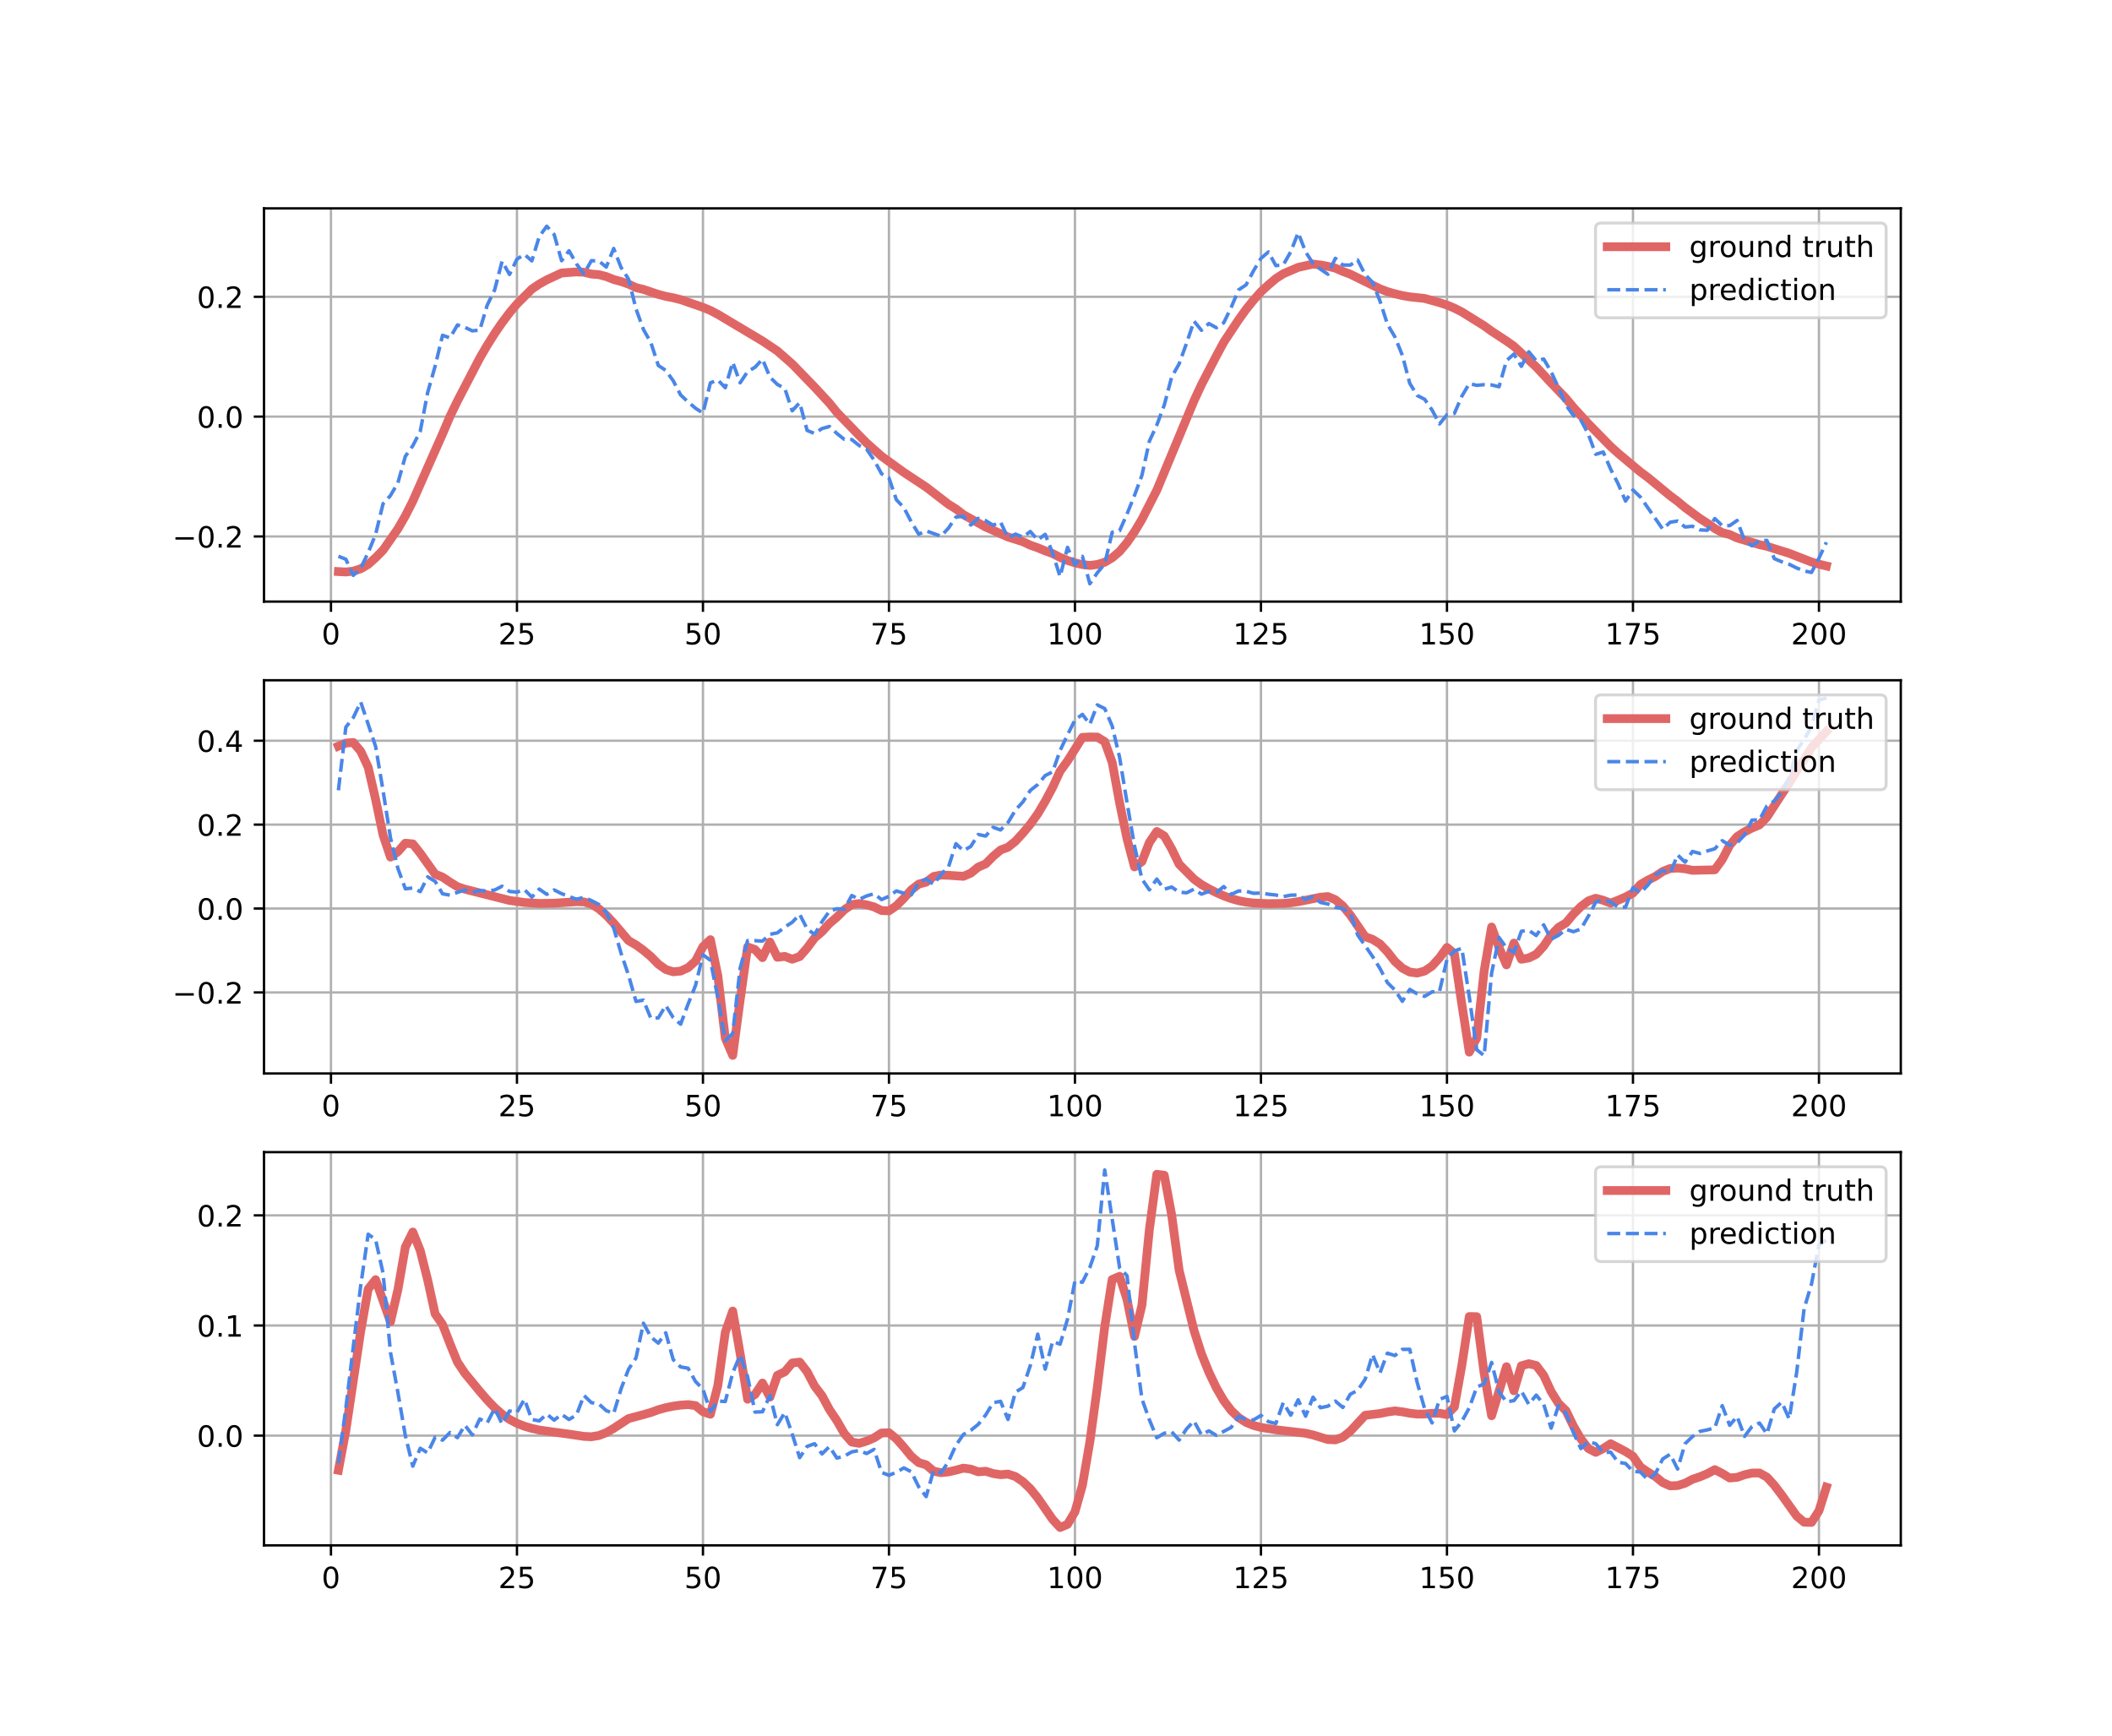 <?xml version="1.0" encoding="utf-8" standalone="no"?>
<!DOCTYPE svg PUBLIC "-//W3C//DTD SVG 1.1//EN"
  "http://www.w3.org/Graphics/SVG/1.1/DTD/svg11.dtd">
<!-- Created with matplotlib (https://matplotlib.org/) -->
<svg height="592.56pt" version="1.1" viewBox="0 0 720.72 592.56" width="720.72pt" xmlns="http://www.w3.org/2000/svg" xmlns:xlink="http://www.w3.org/1999/xlink">
 <defs>
  <style type="text/css">*{stroke-linecap:butt;stroke-linejoin:round;}</style>
 </defs>
 <g id="figure_1">
  <g id="patch_1">
   <path d="M 0 592.56 
L 720.72 592.56 
L 720.72 0 
L 0 0 
z
" style="fill:#ffffff;"/>
  </g>
  <g id="axes_1">
   <g id="patch_2">
    <path d="M 90.09 205.305 
L 648.648 205.305 
L 648.648 71.107 
L 90.09 71.107 
z
" style="fill:#ffffff;"/>
   </g>
   <g id="matplotlib.axis_1">
    <g id="xtick_1">
     <g id="line2d_1">
      <path clip-path="url(#p8efc219134)" d="M 112.94 205.305 
L 112.94 71.107 
" style="fill:none;stroke:#b0b0b0;stroke-linecap:square;stroke-width:0.8;"/>
     </g>
     <g id="line2d_2">
      <defs>
       <path d="M 0 0 
L 0 3.5 
" id="m5d6f85c63d" style="stroke:#000000;stroke-width:0.8;"/>
      </defs>
      <g>
       <use style="stroke:#000000;stroke-width:0.8;" x="112.94" xlink:href="#m5d6f85c63d" y="205.305"/>
      </g>
     </g>
     <g id="text_1">
      <!-- 0 -->
      <g transform="translate(109.759 219.903)scale(0.1 -0.1)">
       <defs>
        <path d="M 31.781 66.406 
Q 24.172 66.406 20.328 58.906 
Q 16.5 51.422 16.5 36.375 
Q 16.5 21.391 20.328 13.891 
Q 24.172 6.391 31.781 6.391 
Q 39.453 6.391 43.281 13.891 
Q 47.125 21.391 47.125 36.375 
Q 47.125 51.422 43.281 58.906 
Q 39.453 66.406 31.781 66.406 
z
M 31.781 74.219 
Q 44.047 74.219 50.516 64.516 
Q 56.984 54.828 56.984 36.375 
Q 56.984 17.969 50.516 8.266 
Q 44.047 -1.422 31.781 -1.422 
Q 19.531 -1.422 13.062 8.266 
Q 6.594 17.969 6.594 36.375 
Q 6.594 54.828 13.062 64.516 
Q 19.531 74.219 31.781 74.219 
z
" id="DejaVuSans-48"/>
       </defs>
       <use xlink:href="#DejaVuSans-48"/>
      </g>
     </g>
    </g>
    <g id="xtick_2">
     <g id="line2d_3">
      <path clip-path="url(#p8efc219134)" d="M 176.413 205.305 
L 176.413 71.107 
" style="fill:none;stroke:#b0b0b0;stroke-linecap:square;stroke-width:0.8;"/>
     </g>
     <g id="line2d_4">
      <g>
       <use style="stroke:#000000;stroke-width:0.8;" x="176.413" xlink:href="#m5d6f85c63d" y="205.305"/>
      </g>
     </g>
     <g id="text_2">
      <!-- 25 -->
      <g transform="translate(170.05 219.903)scale(0.1 -0.1)">
       <defs>
        <path d="M 19.188 8.297 
L 53.609 8.297 
L 53.609 0 
L 7.328 0 
L 7.328 8.297 
Q 12.938 14.109 22.625 23.891 
Q 32.328 33.688 34.812 36.531 
Q 39.547 41.844 41.422 45.531 
Q 43.312 49.219 43.312 52.781 
Q 43.312 58.594 39.234 62.25 
Q 35.156 65.922 28.609 65.922 
Q 23.969 65.922 18.812 64.312 
Q 13.672 62.703 7.812 59.422 
L 7.812 69.391 
Q 13.766 71.781 18.938 73 
Q 24.125 74.219 28.422 74.219 
Q 39.75 74.219 46.484 68.547 
Q 53.219 62.891 53.219 53.422 
Q 53.219 48.922 51.531 44.891 
Q 49.859 40.875 45.406 35.406 
Q 44.188 33.984 37.641 27.219 
Q 31.109 20.453 19.188 8.297 
z
" id="DejaVuSans-50"/>
        <path d="M 10.797 72.906 
L 49.516 72.906 
L 49.516 64.594 
L 19.828 64.594 
L 19.828 46.734 
Q 21.969 47.469 24.109 47.828 
Q 26.266 48.188 28.422 48.188 
Q 40.625 48.188 47.75 41.5 
Q 54.891 34.812 54.891 23.391 
Q 54.891 11.625 47.562 5.094 
Q 40.234 -1.422 26.906 -1.422 
Q 22.312 -1.422 17.547 -0.641 
Q 12.797 0.141 7.719 1.703 
L 7.719 11.625 
Q 12.109 9.234 16.797 8.062 
Q 21.484 6.891 26.703 6.891 
Q 35.156 6.891 40.078 11.328 
Q 45.016 15.766 45.016 23.391 
Q 45.016 31 40.078 35.438 
Q 35.156 39.891 26.703 39.891 
Q 22.75 39.891 18.812 39.016 
Q 14.891 38.141 10.797 36.281 
z
" id="DejaVuSans-53"/>
       </defs>
       <use xlink:href="#DejaVuSans-50"/>
       <use x="63.623" xlink:href="#DejaVuSans-53"/>
      </g>
     </g>
    </g>
    <g id="xtick_3">
     <g id="line2d_5">
      <path clip-path="url(#p8efc219134)" d="M 239.885 205.305 
L 239.885 71.107 
" style="fill:none;stroke:#b0b0b0;stroke-linecap:square;stroke-width:0.8;"/>
     </g>
     <g id="line2d_6">
      <g>
       <use style="stroke:#000000;stroke-width:0.8;" x="239.885" xlink:href="#m5d6f85c63d" y="205.305"/>
      </g>
     </g>
     <g id="text_3">
      <!-- 50 -->
      <g transform="translate(233.523 219.903)scale(0.1 -0.1)">
       <use xlink:href="#DejaVuSans-53"/>
       <use x="63.623" xlink:href="#DejaVuSans-48"/>
      </g>
     </g>
    </g>
    <g id="xtick_4">
     <g id="line2d_7">
      <path clip-path="url(#p8efc219134)" d="M 303.358 205.305 
L 303.358 71.107 
" style="fill:none;stroke:#b0b0b0;stroke-linecap:square;stroke-width:0.8;"/>
     </g>
     <g id="line2d_8">
      <g>
       <use style="stroke:#000000;stroke-width:0.8;" x="303.358" xlink:href="#m5d6f85c63d" y="205.305"/>
      </g>
     </g>
     <g id="text_4">
      <!-- 75 -->
      <g transform="translate(296.995 219.903)scale(0.1 -0.1)">
       <defs>
        <path d="M 8.203 72.906 
L 55.078 72.906 
L 55.078 68.703 
L 28.609 0 
L 18.312 0 
L 43.219 64.594 
L 8.203 64.594 
z
" id="DejaVuSans-55"/>
       </defs>
       <use xlink:href="#DejaVuSans-55"/>
       <use x="63.623" xlink:href="#DejaVuSans-53"/>
      </g>
     </g>
    </g>
    <g id="xtick_5">
     <g id="line2d_9">
      <path clip-path="url(#p8efc219134)" d="M 366.83 205.305 
L 366.83 71.107 
" style="fill:none;stroke:#b0b0b0;stroke-linecap:square;stroke-width:0.8;"/>
     </g>
     <g id="line2d_10">
      <g>
       <use style="stroke:#000000;stroke-width:0.8;" x="366.83" xlink:href="#m5d6f85c63d" y="205.305"/>
      </g>
     </g>
     <g id="text_5">
      <!-- 100 -->
      <g transform="translate(357.286 219.903)scale(0.1 -0.1)">
       <defs>
        <path d="M 12.406 8.297 
L 28.516 8.297 
L 28.516 63.922 
L 10.984 60.406 
L 10.984 69.391 
L 28.422 72.906 
L 38.281 72.906 
L 38.281 8.297 
L 54.391 8.297 
L 54.391 0 
L 12.406 0 
z
" id="DejaVuSans-49"/>
       </defs>
       <use xlink:href="#DejaVuSans-49"/>
       <use x="63.623" xlink:href="#DejaVuSans-48"/>
       <use x="127.246" xlink:href="#DejaVuSans-48"/>
      </g>
     </g>
    </g>
    <g id="xtick_6">
     <g id="line2d_11">
      <path clip-path="url(#p8efc219134)" d="M 430.303 205.305 
L 430.303 71.107 
" style="fill:none;stroke:#b0b0b0;stroke-linecap:square;stroke-width:0.8;"/>
     </g>
     <g id="line2d_12">
      <g>
       <use style="stroke:#000000;stroke-width:0.8;" x="430.303" xlink:href="#m5d6f85c63d" y="205.305"/>
      </g>
     </g>
     <g id="text_6">
      <!-- 125 -->
      <g transform="translate(420.759 219.903)scale(0.1 -0.1)">
       <use xlink:href="#DejaVuSans-49"/>
       <use x="63.623" xlink:href="#DejaVuSans-50"/>
       <use x="127.246" xlink:href="#DejaVuSans-53"/>
      </g>
     </g>
    </g>
    <g id="xtick_7">
     <g id="line2d_13">
      <path clip-path="url(#p8efc219134)" d="M 493.775 205.305 
L 493.775 71.107 
" style="fill:none;stroke:#b0b0b0;stroke-linecap:square;stroke-width:0.8;"/>
     </g>
     <g id="line2d_14">
      <g>
       <use style="stroke:#000000;stroke-width:0.8;" x="493.775" xlink:href="#m5d6f85c63d" y="205.305"/>
      </g>
     </g>
     <g id="text_7">
      <!-- 150 -->
      <g transform="translate(484.231 219.903)scale(0.1 -0.1)">
       <use xlink:href="#DejaVuSans-49"/>
       <use x="63.623" xlink:href="#DejaVuSans-53"/>
       <use x="127.246" xlink:href="#DejaVuSans-48"/>
      </g>
     </g>
    </g>
    <g id="xtick_8">
     <g id="line2d_15">
      <path clip-path="url(#p8efc219134)" d="M 557.248 205.305 
L 557.248 71.107 
" style="fill:none;stroke:#b0b0b0;stroke-linecap:square;stroke-width:0.8;"/>
     </g>
     <g id="line2d_16">
      <g>
       <use style="stroke:#000000;stroke-width:0.8;" x="557.248" xlink:href="#m5d6f85c63d" y="205.305"/>
      </g>
     </g>
     <g id="text_8">
      <!-- 175 -->
      <g transform="translate(547.704 219.903)scale(0.1 -0.1)">
       <use xlink:href="#DejaVuSans-49"/>
       <use x="63.623" xlink:href="#DejaVuSans-55"/>
       <use x="127.246" xlink:href="#DejaVuSans-53"/>
      </g>
     </g>
    </g>
    <g id="xtick_9">
     <g id="line2d_17">
      <path clip-path="url(#p8efc219134)" d="M 620.72 205.305 
L 620.72 71.107 
" style="fill:none;stroke:#b0b0b0;stroke-linecap:square;stroke-width:0.8;"/>
     </g>
     <g id="line2d_18">
      <g>
       <use style="stroke:#000000;stroke-width:0.8;" x="620.72" xlink:href="#m5d6f85c63d" y="205.305"/>
      </g>
     </g>
     <g id="text_9">
      <!-- 200 -->
      <g transform="translate(611.176 219.903)scale(0.1 -0.1)">
       <use xlink:href="#DejaVuSans-50"/>
       <use x="63.623" xlink:href="#DejaVuSans-48"/>
       <use x="127.246" xlink:href="#DejaVuSans-48"/>
      </g>
     </g>
    </g>
   </g>
   <g id="matplotlib.axis_2">
    <g id="ytick_1">
     <g id="line2d_19">
      <path clip-path="url(#p8efc219134)" d="M 90.09 183.071 
L 648.648 183.071 
" style="fill:none;stroke:#b0b0b0;stroke-linecap:square;stroke-width:0.8;"/>
     </g>
     <g id="line2d_20">
      <defs>
       <path d="M 0 0 
L -3.5 0 
" id="m7e0ec8b29d" style="stroke:#000000;stroke-width:0.8;"/>
      </defs>
      <g>
       <use style="stroke:#000000;stroke-width:0.8;" x="90.09" xlink:href="#m7e0ec8b29d" y="183.071"/>
      </g>
     </g>
     <g id="text_10">
      <!-- −0.2 -->
      <g transform="translate(58.807 186.87)scale(0.1 -0.1)">
       <defs>
        <path d="M 10.594 35.5 
L 73.188 35.5 
L 73.188 27.203 
L 10.594 27.203 
z
" id="DejaVuSans-8722"/>
        <path d="M 10.688 12.406 
L 21 12.406 
L 21 0 
L 10.688 0 
z
" id="DejaVuSans-46"/>
       </defs>
       <use xlink:href="#DejaVuSans-8722"/>
       <use x="83.789" xlink:href="#DejaVuSans-48"/>
       <use x="147.412" xlink:href="#DejaVuSans-46"/>
       <use x="179.199" xlink:href="#DejaVuSans-50"/>
      </g>
     </g>
    </g>
    <g id="ytick_2">
     <g id="line2d_21">
      <path clip-path="url(#p8efc219134)" d="M 90.09 142.178 
L 648.648 142.178 
" style="fill:none;stroke:#b0b0b0;stroke-linecap:square;stroke-width:0.8;"/>
     </g>
     <g id="line2d_22">
      <g>
       <use style="stroke:#000000;stroke-width:0.8;" x="90.09" xlink:href="#m7e0ec8b29d" y="142.178"/>
      </g>
     </g>
     <g id="text_11">
      <!-- 0.0 -->
      <g transform="translate(67.187 145.977)scale(0.1 -0.1)">
       <use xlink:href="#DejaVuSans-48"/>
       <use x="63.623" xlink:href="#DejaVuSans-46"/>
       <use x="95.41" xlink:href="#DejaVuSans-48"/>
      </g>
     </g>
    </g>
    <g id="ytick_3">
     <g id="line2d_23">
      <path clip-path="url(#p8efc219134)" d="M 90.09 101.285 
L 648.648 101.285 
" style="fill:none;stroke:#b0b0b0;stroke-linecap:square;stroke-width:0.8;"/>
     </g>
     <g id="line2d_24">
      <g>
       <use style="stroke:#000000;stroke-width:0.8;" x="90.09" xlink:href="#m7e0ec8b29d" y="101.285"/>
      </g>
     </g>
     <g id="text_12">
      <!-- 0.2 -->
      <g transform="translate(67.187 105.084)scale(0.1 -0.1)">
       <use xlink:href="#DejaVuSans-48"/>
       <use x="63.623" xlink:href="#DejaVuSans-46"/>
       <use x="95.41" xlink:href="#DejaVuSans-50"/>
      </g>
     </g>
    </g>
   </g>
   <g id="line2d_25">
    <path clip-path="url(#p8efc219134)" d="M 115.479 195.055 
L 118.018 195.2 
L 120.557 194.903 
L 123.096 194.098 
L 125.635 192.602 
L 128.173 190.331 
L 130.712 187.755 
L 135.79 180.459 
L 138.329 176.043 
L 140.868 171.035 
L 145.946 159.51 
L 151.024 148.063 
L 153.562 142.081 
L 156.101 136.84 
L 163.718 122.184 
L 166.257 117.851 
L 168.796 113.814 
L 171.335 110.108 
L 173.874 106.745 
L 176.413 103.73 
L 181.49 98.657 
L 184.029 96.935 
L 186.568 95.516 
L 191.646 93.16 
L 196.724 92.795 
L 199.263 92.906 
L 201.802 93.524 
L 204.34 93.722 
L 206.879 94.374 
L 209.418 95.393 
L 211.957 96.075 
L 214.496 96.959 
L 217.035 98.151 
L 219.574 98.77 
L 224.652 100.467 
L 227.191 101.13 
L 229.73 101.62 
L 232.268 102.257 
L 239.885 104.892 
L 242.424 105.945 
L 244.963 107.278 
L 260.196 116.365 
L 265.274 119.771 
L 270.352 124.234 
L 277.969 132.085 
L 283.046 137.573 
L 285.585 140.728 
L 293.202 148.614 
L 295.741 151.189 
L 300.819 155.687 
L 308.435 161.204 
L 316.052 166.231 
L 323.669 172.094 
L 326.208 173.667 
L 328.747 175.629 
L 336.363 179.862 
L 343.98 183.256 
L 349.058 184.856 
L 351.597 186.055 
L 354.136 186.933 
L 356.675 187.995 
L 359.213 188.909 
L 361.752 190.226 
L 364.291 191.249 
L 366.83 192.074 
L 369.369 192.665 
L 371.908 192.963 
L 374.447 192.628 
L 376.986 191.869 
L 379.525 190.355 
L 382.063 188.195 
L 384.602 185.156 
L 387.141 181.483 
L 389.68 177.241 
L 394.758 167.289 
L 404.914 142.855 
L 407.452 136.766 
L 409.991 131.288 
L 415.069 121.48 
L 417.608 116.772 
L 422.686 109.101 
L 425.225 105.587 
L 427.764 102.425 
L 430.303 99.558 
L 432.841 97.229 
L 435.38 95.07 
L 437.919 93.43 
L 442.997 91.244 
L 448.075 90.119 
L 450.614 90.432 
L 453.153 90.897 
L 455.692 91.507 
L 458.231 92.623 
L 460.769 93.565 
L 470.925 98.57 
L 473.464 99.532 
L 476.003 100.256 
L 478.542 100.863 
L 481.081 101.306 
L 486.158 101.846 
L 491.236 103.273 
L 493.775 104.101 
L 496.314 105.157 
L 498.853 106.452 
L 506.47 111.192 
L 509.009 113.03 
L 514.086 116.358 
L 516.625 118.164 
L 524.242 125.222 
L 529.32 130.666 
L 534.398 135.983 
L 536.936 139.055 
L 542.014 144.598 
L 549.631 152.383 
L 552.17 154.67 
L 559.787 161.04 
L 562.325 162.923 
L 569.942 169.196 
L 572.481 171.085 
L 575.02 173.195 
L 580.098 176.942 
L 582.637 178.555 
L 585.176 180.365 
L 587.714 181.761 
L 590.253 182.425 
L 592.792 183.578 
L 600.409 185.867 
L 602.948 186.44 
L 610.564 188.825 
L 618.181 191.791 
L 620.72 192.53 
L 623.259 193.144 
L 623.259 193.144 
" style="fill:none;stroke:#e06666;stroke-linecap:square;stroke-width:3;"/>
   </g>
   <g id="line2d_26">
    <path clip-path="url(#p8efc219134)" d="M 115.479 189.827 
L 118.018 190.844 
L 120.557 196.346 
L 123.096 193.888 
L 125.635 188.59 
L 128.173 182.369 
L 130.712 171.931 
L 133.251 169.108 
L 135.79 164.746 
L 138.329 155.711 
L 140.868 152.126 
L 143.407 147.194 
L 145.946 133.924 
L 148.485 124.97 
L 151.024 114.426 
L 153.562 115.315 
L 156.101 110.898 
L 158.64 111.71 
L 161.179 112.901 
L 163.718 112.655 
L 166.257 104.142 
L 168.796 98.938 
L 171.335 89.163 
L 173.874 93.655 
L 176.413 88.44 
L 178.952 86.808 
L 181.49 89.023 
L 184.029 80.708 
L 186.568 77.207 
L 189.107 80.033 
L 191.646 88.968 
L 194.185 85.574 
L 196.724 90.067 
L 199.263 93.438 
L 201.802 88.967 
L 204.34 89.042 
L 206.879 91.144 
L 209.418 84.808 
L 211.957 91.315 
L 214.496 95.259 
L 217.035 105.4 
L 219.574 112.439 
L 222.113 116.923 
L 224.652 124.722 
L 227.191 126.404 
L 229.73 129.933 
L 232.268 134.792 
L 234.807 137.159 
L 237.346 139.313 
L 239.885 140.986 
L 242.424 130.656 
L 244.963 129.67 
L 247.502 132.306 
L 250.041 123.647 
L 252.58 130.629 
L 255.119 126.812 
L 257.657 125.327 
L 260.196 122.562 
L 262.735 128.7 
L 265.274 131.19 
L 267.813 132.566 
L 270.352 140.196 
L 272.891 137.404 
L 275.43 146.898 
L 277.969 147.916 
L 280.507 146.257 
L 283.046 145.545 
L 285.585 147.923 
L 288.124 149.951 
L 290.663 149.998 
L 293.202 152.048 
L 295.741 153.291 
L 298.28 157.004 
L 300.819 161.675 
L 303.358 163.122 
L 305.897 170.554 
L 308.435 173.219 
L 310.974 178.08 
L 313.513 182.293 
L 316.052 181.179 
L 321.13 182.988 
L 323.669 180.21 
L 326.208 176.465 
L 328.747 176.166 
L 331.286 179.173 
L 333.824 176.903 
L 336.363 177.69 
L 338.902 179.232 
L 341.441 178.17 
L 343.98 183.55 
L 346.519 182.263 
L 349.058 183.298 
L 351.597 181.379 
L 354.136 184.257 
L 356.675 182.351 
L 359.213 188.747 
L 361.752 196.763 
L 364.291 186.795 
L 366.83 192.716 
L 369.369 189.854 
L 371.908 199.205 
L 374.447 195.489 
L 376.986 192.443 
L 379.525 181.653 
L 382.063 181.121 
L 384.602 175.39 
L 387.141 169.085 
L 389.68 162.218 
L 392.219 150.574 
L 394.758 145.063 
L 397.297 138.255 
L 399.836 128.671 
L 402.375 124.167 
L 404.914 117.114 
L 407.452 109.593 
L 409.991 112.717 
L 412.53 110.417 
L 415.069 111.831 
L 417.608 110.14 
L 420.147 104.878 
L 422.686 98.904 
L 425.225 97.215 
L 427.764 92.406 
L 430.303 88.182 
L 432.841 85.974 
L 435.38 90.638 
L 437.919 90.399 
L 440.458 85.933 
L 442.997 79.422 
L 445.536 85.961 
L 448.075 89.895 
L 450.614 91.866 
L 453.153 93.587 
L 455.692 88.156 
L 458.231 90.432 
L 460.769 90.472 
L 463.308 88.718 
L 465.847 93.699 
L 468.386 96.351 
L 470.925 102.728 
L 473.464 110.668 
L 476.003 114.952 
L 478.542 121.218 
L 481.081 130.823 
L 483.62 134.965 
L 486.158 136.259 
L 488.697 139.939 
L 491.236 144.682 
L 493.775 141.55 
L 496.314 141.083 
L 498.853 135.214 
L 501.392 130.894 
L 503.931 131.507 
L 506.47 131.273 
L 509.009 131.367 
L 511.547 131.984 
L 514.086 123.076 
L 516.625 120.832 
L 519.164 125.017 
L 521.703 120.055 
L 524.242 123.119 
L 526.781 122.511 
L 529.32 126.859 
L 531.859 132.382 
L 534.398 138.276 
L 536.936 141.775 
L 539.475 143.365 
L 542.014 148.145 
L 544.553 155.035 
L 547.092 154.257 
L 549.631 160.108 
L 552.17 165.071 
L 554.709 170.988 
L 557.248 167.21 
L 559.787 169.627 
L 567.403 180.572 
L 569.942 178.217 
L 572.481 177.812 
L 575.02 179.846 
L 577.559 179.594 
L 580.098 180.833 
L 582.637 180.956 
L 585.176 176.965 
L 587.714 179.393 
L 590.253 179.372 
L 592.792 177.623 
L 595.331 184.436 
L 597.87 186.281 
L 600.409 184.461 
L 602.948 184.439 
L 605.487 190.643 
L 608.026 191.712 
L 610.564 192.57 
L 613.103 193.822 
L 615.642 194.835 
L 618.181 195.354 
L 620.72 190.483 
L 623.259 185.064 
L 623.259 185.064 
" style="fill:none;stroke:#4a86e8;stroke-dasharray:4.44,1.92;stroke-dashoffset:0;stroke-width:1.2;"/>
   </g>
   <g id="patch_3">
    <path d="M 90.09 205.305 
L 90.09 71.107 
" style="fill:none;stroke:#000000;stroke-linecap:square;stroke-linejoin:miter;stroke-width:0.8;"/>
   </g>
   <g id="patch_4">
    <path d="M 648.648 205.305 
L 648.648 71.107 
" style="fill:none;stroke:#000000;stroke-linecap:square;stroke-linejoin:miter;stroke-width:0.8;"/>
   </g>
   <g id="patch_5">
    <path d="M 90.09 205.305 
L 648.648 205.305 
" style="fill:none;stroke:#000000;stroke-linecap:square;stroke-linejoin:miter;stroke-width:0.8;"/>
   </g>
   <g id="patch_6">
    <path d="M 90.09 71.107 
L 648.648 71.107 
" style="fill:none;stroke:#000000;stroke-linecap:square;stroke-linejoin:miter;stroke-width:0.8;"/>
   </g>
   <g id="legend_1">
    <g id="patch_7">
     <path d="M 546.467 108.463 
L 641.648 108.463 
Q 643.648 108.463 643.648 106.463 
L 643.648 78.107 
Q 643.648 76.107 641.648 76.107 
L 546.467 76.107 
Q 544.467 76.107 544.467 78.107 
L 544.467 106.463 
Q 544.467 108.463 546.467 108.463 
z
" style="fill:#ffffff;opacity:0.8;stroke:#cccccc;stroke-linejoin:miter;"/>
    </g>
    <g id="line2d_27">
     <path d="M 548.467 84.206 
L 568.467 84.206 
" style="fill:none;stroke:#e06666;stroke-linecap:square;stroke-width:3;"/>
    </g>
    <g id="line2d_28"/>
    <g id="text_13">
     <!-- ground truth -->
     <g transform="translate(576.467 87.706)scale(0.1 -0.1)">
      <defs>
       <path d="M 45.406 27.984 
Q 45.406 37.75 41.375 43.109 
Q 37.359 48.484 30.078 48.484 
Q 22.859 48.484 18.828 43.109 
Q 14.797 37.75 14.797 27.984 
Q 14.797 18.266 18.828 12.891 
Q 22.859 7.516 30.078 7.516 
Q 37.359 7.516 41.375 12.891 
Q 45.406 18.266 45.406 27.984 
z
M 54.391 6.781 
Q 54.391 -7.172 48.188 -13.984 
Q 42 -20.797 29.203 -20.797 
Q 24.469 -20.797 20.266 -20.094 
Q 16.062 -19.391 12.109 -17.922 
L 12.109 -9.188 
Q 16.062 -11.328 19.922 -12.344 
Q 23.781 -13.375 27.781 -13.375 
Q 36.625 -13.375 41.016 -8.766 
Q 45.406 -4.156 45.406 5.172 
L 45.406 9.625 
Q 42.625 4.781 38.281 2.391 
Q 33.938 0 27.875 0 
Q 17.828 0 11.672 7.656 
Q 5.516 15.328 5.516 27.984 
Q 5.516 40.672 11.672 48.328 
Q 17.828 56 27.875 56 
Q 33.938 56 38.281 53.609 
Q 42.625 51.219 45.406 46.391 
L 45.406 54.688 
L 54.391 54.688 
z
" id="DejaVuSans-103"/>
       <path d="M 41.109 46.297 
Q 39.594 47.172 37.812 47.578 
Q 36.031 48 33.891 48 
Q 26.266 48 22.188 43.047 
Q 18.109 38.094 18.109 28.812 
L 18.109 0 
L 9.078 0 
L 9.078 54.688 
L 18.109 54.688 
L 18.109 46.188 
Q 20.953 51.172 25.484 53.578 
Q 30.031 56 36.531 56 
Q 37.453 56 38.578 55.875 
Q 39.703 55.766 41.062 55.516 
z
" id="DejaVuSans-114"/>
       <path d="M 30.609 48.391 
Q 23.391 48.391 19.188 42.75 
Q 14.984 37.109 14.984 27.297 
Q 14.984 17.484 19.156 11.844 
Q 23.344 6.203 30.609 6.203 
Q 37.797 6.203 41.984 11.859 
Q 46.188 17.531 46.188 27.297 
Q 46.188 37.016 41.984 42.703 
Q 37.797 48.391 30.609 48.391 
z
M 30.609 56 
Q 42.328 56 49.016 48.375 
Q 55.719 40.766 55.719 27.297 
Q 55.719 13.875 49.016 6.219 
Q 42.328 -1.422 30.609 -1.422 
Q 18.844 -1.422 12.172 6.219 
Q 5.516 13.875 5.516 27.297 
Q 5.516 40.766 12.172 48.375 
Q 18.844 56 30.609 56 
z
" id="DejaVuSans-111"/>
       <path d="M 8.5 21.578 
L 8.5 54.688 
L 17.484 54.688 
L 17.484 21.922 
Q 17.484 14.156 20.5 10.266 
Q 23.531 6.391 29.594 6.391 
Q 36.859 6.391 41.078 11.031 
Q 45.312 15.672 45.312 23.688 
L 45.312 54.688 
L 54.297 54.688 
L 54.297 0 
L 45.312 0 
L 45.312 8.406 
Q 42.047 3.422 37.719 1 
Q 33.406 -1.422 27.688 -1.422 
Q 18.266 -1.422 13.375 4.438 
Q 8.5 10.297 8.5 21.578 
z
M 31.109 56 
z
" id="DejaVuSans-117"/>
       <path d="M 54.891 33.016 
L 54.891 0 
L 45.906 0 
L 45.906 32.719 
Q 45.906 40.484 42.875 44.328 
Q 39.844 48.188 33.797 48.188 
Q 26.516 48.188 22.312 43.547 
Q 18.109 38.922 18.109 30.906 
L 18.109 0 
L 9.078 0 
L 9.078 54.688 
L 18.109 54.688 
L 18.109 46.188 
Q 21.344 51.125 25.703 53.562 
Q 30.078 56 35.797 56 
Q 45.219 56 50.047 50.172 
Q 54.891 44.344 54.891 33.016 
z
" id="DejaVuSans-110"/>
       <path d="M 45.406 46.391 
L 45.406 75.984 
L 54.391 75.984 
L 54.391 0 
L 45.406 0 
L 45.406 8.203 
Q 42.578 3.328 38.25 0.953 
Q 33.938 -1.422 27.875 -1.422 
Q 17.969 -1.422 11.734 6.484 
Q 5.516 14.406 5.516 27.297 
Q 5.516 40.188 11.734 48.094 
Q 17.969 56 27.875 56 
Q 33.938 56 38.25 53.625 
Q 42.578 51.266 45.406 46.391 
z
M 14.797 27.297 
Q 14.797 17.391 18.875 11.75 
Q 22.953 6.109 30.078 6.109 
Q 37.203 6.109 41.297 11.75 
Q 45.406 17.391 45.406 27.297 
Q 45.406 37.203 41.297 42.844 
Q 37.203 48.484 30.078 48.484 
Q 22.953 48.484 18.875 42.844 
Q 14.797 37.203 14.797 27.297 
z
" id="DejaVuSans-100"/>
       <path id="DejaVuSans-32"/>
       <path d="M 18.312 70.219 
L 18.312 54.688 
L 36.812 54.688 
L 36.812 47.703 
L 18.312 47.703 
L 18.312 18.016 
Q 18.312 11.328 20.141 9.422 
Q 21.969 7.516 27.594 7.516 
L 36.812 7.516 
L 36.812 0 
L 27.594 0 
Q 17.188 0 13.234 3.875 
Q 9.281 7.766 9.281 18.016 
L 9.281 47.703 
L 2.688 47.703 
L 2.688 54.688 
L 9.281 54.688 
L 9.281 70.219 
z
" id="DejaVuSans-116"/>
       <path d="M 54.891 33.016 
L 54.891 0 
L 45.906 0 
L 45.906 32.719 
Q 45.906 40.484 42.875 44.328 
Q 39.844 48.188 33.797 48.188 
Q 26.516 48.188 22.312 43.547 
Q 18.109 38.922 18.109 30.906 
L 18.109 0 
L 9.078 0 
L 9.078 75.984 
L 18.109 75.984 
L 18.109 46.188 
Q 21.344 51.125 25.703 53.562 
Q 30.078 56 35.797 56 
Q 45.219 56 50.047 50.172 
Q 54.891 44.344 54.891 33.016 
z
" id="DejaVuSans-104"/>
      </defs>
      <use xlink:href="#DejaVuSans-103"/>
      <use x="63.477" xlink:href="#DejaVuSans-114"/>
      <use x="102.34" xlink:href="#DejaVuSans-111"/>
      <use x="163.521" xlink:href="#DejaVuSans-117"/>
      <use x="226.9" xlink:href="#DejaVuSans-110"/>
      <use x="290.279" xlink:href="#DejaVuSans-100"/>
      <use x="353.756" xlink:href="#DejaVuSans-32"/>
      <use x="385.543" xlink:href="#DejaVuSans-116"/>
      <use x="424.752" xlink:href="#DejaVuSans-114"/>
      <use x="465.865" xlink:href="#DejaVuSans-117"/>
      <use x="529.244" xlink:href="#DejaVuSans-116"/>
      <use x="568.453" xlink:href="#DejaVuSans-104"/>
     </g>
    </g>
    <g id="line2d_29">
     <path d="M 548.467 98.884 
L 568.467 98.884 
" style="fill:none;stroke:#4a86e8;stroke-dasharray:4.44,1.92;stroke-dashoffset:0;stroke-width:1.2;"/>
    </g>
    <g id="line2d_30"/>
    <g id="text_14">
     <!-- prediction -->
     <g transform="translate(576.467 102.384)scale(0.1 -0.1)">
      <defs>
       <path d="M 18.109 8.203 
L 18.109 -20.797 
L 9.078 -20.797 
L 9.078 54.688 
L 18.109 54.688 
L 18.109 46.391 
Q 20.953 51.266 25.266 53.625 
Q 29.594 56 35.594 56 
Q 45.562 56 51.781 48.094 
Q 58.016 40.188 58.016 27.297 
Q 58.016 14.406 51.781 6.484 
Q 45.562 -1.422 35.594 -1.422 
Q 29.594 -1.422 25.266 0.953 
Q 20.953 3.328 18.109 8.203 
z
M 48.688 27.297 
Q 48.688 37.203 44.609 42.844 
Q 40.531 48.484 33.406 48.484 
Q 26.266 48.484 22.188 42.844 
Q 18.109 37.203 18.109 27.297 
Q 18.109 17.391 22.188 11.75 
Q 26.266 6.109 33.406 6.109 
Q 40.531 6.109 44.609 11.75 
Q 48.688 17.391 48.688 27.297 
z
" id="DejaVuSans-112"/>
       <path d="M 56.203 29.594 
L 56.203 25.203 
L 14.891 25.203 
Q 15.484 15.922 20.484 11.062 
Q 25.484 6.203 34.422 6.203 
Q 39.594 6.203 44.453 7.469 
Q 49.312 8.734 54.109 11.281 
L 54.109 2.781 
Q 49.266 0.734 44.188 -0.344 
Q 39.109 -1.422 33.891 -1.422 
Q 20.797 -1.422 13.156 6.188 
Q 5.516 13.812 5.516 26.812 
Q 5.516 40.234 12.766 48.109 
Q 20.016 56 32.328 56 
Q 43.359 56 49.781 48.891 
Q 56.203 41.797 56.203 29.594 
z
M 47.219 32.234 
Q 47.125 39.594 43.094 43.984 
Q 39.062 48.391 32.422 48.391 
Q 24.906 48.391 20.391 44.141 
Q 15.875 39.891 15.188 32.172 
z
" id="DejaVuSans-101"/>
       <path d="M 9.422 54.688 
L 18.406 54.688 
L 18.406 0 
L 9.422 0 
z
M 9.422 75.984 
L 18.406 75.984 
L 18.406 64.594 
L 9.422 64.594 
z
" id="DejaVuSans-105"/>
       <path d="M 48.781 52.594 
L 48.781 44.188 
Q 44.969 46.297 41.141 47.344 
Q 37.312 48.391 33.406 48.391 
Q 24.656 48.391 19.812 42.844 
Q 14.984 37.312 14.984 27.297 
Q 14.984 17.281 19.812 11.734 
Q 24.656 6.203 33.406 6.203 
Q 37.312 6.203 41.141 7.25 
Q 44.969 8.297 48.781 10.406 
L 48.781 2.094 
Q 45.016 0.344 40.984 -0.531 
Q 36.969 -1.422 32.422 -1.422 
Q 20.062 -1.422 12.781 6.344 
Q 5.516 14.109 5.516 27.297 
Q 5.516 40.672 12.859 48.328 
Q 20.219 56 33.016 56 
Q 37.156 56 41.109 55.141 
Q 45.062 54.297 48.781 52.594 
z
" id="DejaVuSans-99"/>
      </defs>
      <use xlink:href="#DejaVuSans-112"/>
      <use x="63.477" xlink:href="#DejaVuSans-114"/>
      <use x="102.34" xlink:href="#DejaVuSans-101"/>
      <use x="163.863" xlink:href="#DejaVuSans-100"/>
      <use x="227.34" xlink:href="#DejaVuSans-105"/>
      <use x="255.123" xlink:href="#DejaVuSans-99"/>
      <use x="310.104" xlink:href="#DejaVuSans-116"/>
      <use x="349.312" xlink:href="#DejaVuSans-105"/>
      <use x="377.096" xlink:href="#DejaVuSans-111"/>
      <use x="438.277" xlink:href="#DejaVuSans-110"/>
     </g>
    </g>
   </g>
  </g>
  <g id="axes_2">
   <g id="patch_8">
    <path d="M 90.09 366.342 
L 648.648 366.342 
L 648.648 232.144 
L 90.09 232.144 
z
" style="fill:#ffffff;"/>
   </g>
   <g id="matplotlib.axis_3">
    <g id="xtick_10">
     <g id="line2d_31">
      <path clip-path="url(#paa616f73c9)" d="M 112.94 366.342 
L 112.94 232.144 
" style="fill:none;stroke:#b0b0b0;stroke-linecap:square;stroke-width:0.8;"/>
     </g>
     <g id="line2d_32">
      <g>
       <use style="stroke:#000000;stroke-width:0.8;" x="112.94" xlink:href="#m5d6f85c63d" y="366.342"/>
      </g>
     </g>
     <g id="text_15">
      <!-- 0 -->
      <g transform="translate(109.759 380.94)scale(0.1 -0.1)">
       <use xlink:href="#DejaVuSans-48"/>
      </g>
     </g>
    </g>
    <g id="xtick_11">
     <g id="line2d_33">
      <path clip-path="url(#paa616f73c9)" d="M 176.413 366.342 
L 176.413 232.144 
" style="fill:none;stroke:#b0b0b0;stroke-linecap:square;stroke-width:0.8;"/>
     </g>
     <g id="line2d_34">
      <g>
       <use style="stroke:#000000;stroke-width:0.8;" x="176.413" xlink:href="#m5d6f85c63d" y="366.342"/>
      </g>
     </g>
     <g id="text_16">
      <!-- 25 -->
      <g transform="translate(170.05 380.94)scale(0.1 -0.1)">
       <use xlink:href="#DejaVuSans-50"/>
       <use x="63.623" xlink:href="#DejaVuSans-53"/>
      </g>
     </g>
    </g>
    <g id="xtick_12">
     <g id="line2d_35">
      <path clip-path="url(#paa616f73c9)" d="M 239.885 366.342 
L 239.885 232.144 
" style="fill:none;stroke:#b0b0b0;stroke-linecap:square;stroke-width:0.8;"/>
     </g>
     <g id="line2d_36">
      <g>
       <use style="stroke:#000000;stroke-width:0.8;" x="239.885" xlink:href="#m5d6f85c63d" y="366.342"/>
      </g>
     </g>
     <g id="text_17">
      <!-- 50 -->
      <g transform="translate(233.523 380.94)scale(0.1 -0.1)">
       <use xlink:href="#DejaVuSans-53"/>
       <use x="63.623" xlink:href="#DejaVuSans-48"/>
      </g>
     </g>
    </g>
    <g id="xtick_13">
     <g id="line2d_37">
      <path clip-path="url(#paa616f73c9)" d="M 303.358 366.342 
L 303.358 232.144 
" style="fill:none;stroke:#b0b0b0;stroke-linecap:square;stroke-width:0.8;"/>
     </g>
     <g id="line2d_38">
      <g>
       <use style="stroke:#000000;stroke-width:0.8;" x="303.358" xlink:href="#m5d6f85c63d" y="366.342"/>
      </g>
     </g>
     <g id="text_18">
      <!-- 75 -->
      <g transform="translate(296.995 380.94)scale(0.1 -0.1)">
       <use xlink:href="#DejaVuSans-55"/>
       <use x="63.623" xlink:href="#DejaVuSans-53"/>
      </g>
     </g>
    </g>
    <g id="xtick_14">
     <g id="line2d_39">
      <path clip-path="url(#paa616f73c9)" d="M 366.83 366.342 
L 366.83 232.144 
" style="fill:none;stroke:#b0b0b0;stroke-linecap:square;stroke-width:0.8;"/>
     </g>
     <g id="line2d_40">
      <g>
       <use style="stroke:#000000;stroke-width:0.8;" x="366.83" xlink:href="#m5d6f85c63d" y="366.342"/>
      </g>
     </g>
     <g id="text_19">
      <!-- 100 -->
      <g transform="translate(357.286 380.94)scale(0.1 -0.1)">
       <use xlink:href="#DejaVuSans-49"/>
       <use x="63.623" xlink:href="#DejaVuSans-48"/>
       <use x="127.246" xlink:href="#DejaVuSans-48"/>
      </g>
     </g>
    </g>
    <g id="xtick_15">
     <g id="line2d_41">
      <path clip-path="url(#paa616f73c9)" d="M 430.303 366.342 
L 430.303 232.144 
" style="fill:none;stroke:#b0b0b0;stroke-linecap:square;stroke-width:0.8;"/>
     </g>
     <g id="line2d_42">
      <g>
       <use style="stroke:#000000;stroke-width:0.8;" x="430.303" xlink:href="#m5d6f85c63d" y="366.342"/>
      </g>
     </g>
     <g id="text_20">
      <!-- 125 -->
      <g transform="translate(420.759 380.94)scale(0.1 -0.1)">
       <use xlink:href="#DejaVuSans-49"/>
       <use x="63.623" xlink:href="#DejaVuSans-50"/>
       <use x="127.246" xlink:href="#DejaVuSans-53"/>
      </g>
     </g>
    </g>
    <g id="xtick_16">
     <g id="line2d_43">
      <path clip-path="url(#paa616f73c9)" d="M 493.775 366.342 
L 493.775 232.144 
" style="fill:none;stroke:#b0b0b0;stroke-linecap:square;stroke-width:0.8;"/>
     </g>
     <g id="line2d_44">
      <g>
       <use style="stroke:#000000;stroke-width:0.8;" x="493.775" xlink:href="#m5d6f85c63d" y="366.342"/>
      </g>
     </g>
     <g id="text_21">
      <!-- 150 -->
      <g transform="translate(484.231 380.94)scale(0.1 -0.1)">
       <use xlink:href="#DejaVuSans-49"/>
       <use x="63.623" xlink:href="#DejaVuSans-53"/>
       <use x="127.246" xlink:href="#DejaVuSans-48"/>
      </g>
     </g>
    </g>
    <g id="xtick_17">
     <g id="line2d_45">
      <path clip-path="url(#paa616f73c9)" d="M 557.248 366.342 
L 557.248 232.144 
" style="fill:none;stroke:#b0b0b0;stroke-linecap:square;stroke-width:0.8;"/>
     </g>
     <g id="line2d_46">
      <g>
       <use style="stroke:#000000;stroke-width:0.8;" x="557.248" xlink:href="#m5d6f85c63d" y="366.342"/>
      </g>
     </g>
     <g id="text_22">
      <!-- 175 -->
      <g transform="translate(547.704 380.94)scale(0.1 -0.1)">
       <use xlink:href="#DejaVuSans-49"/>
       <use x="63.623" xlink:href="#DejaVuSans-55"/>
       <use x="127.246" xlink:href="#DejaVuSans-53"/>
      </g>
     </g>
    </g>
    <g id="xtick_18">
     <g id="line2d_47">
      <path clip-path="url(#paa616f73c9)" d="M 620.72 366.342 
L 620.72 232.144 
" style="fill:none;stroke:#b0b0b0;stroke-linecap:square;stroke-width:0.8;"/>
     </g>
     <g id="line2d_48">
      <g>
       <use style="stroke:#000000;stroke-width:0.8;" x="620.72" xlink:href="#m5d6f85c63d" y="366.342"/>
      </g>
     </g>
     <g id="text_23">
      <!-- 200 -->
      <g transform="translate(611.176 380.94)scale(0.1 -0.1)">
       <use xlink:href="#DejaVuSans-50"/>
       <use x="63.623" xlink:href="#DejaVuSans-48"/>
       <use x="127.246" xlink:href="#DejaVuSans-48"/>
      </g>
     </g>
    </g>
   </g>
   <g id="matplotlib.axis_4">
    <g id="ytick_4">
     <g id="line2d_49">
      <path clip-path="url(#paa616f73c9)" d="M 90.09 338.683 
L 648.648 338.683 
" style="fill:none;stroke:#b0b0b0;stroke-linecap:square;stroke-width:0.8;"/>
     </g>
     <g id="line2d_50">
      <g>
       <use style="stroke:#000000;stroke-width:0.8;" x="90.09" xlink:href="#m7e0ec8b29d" y="338.683"/>
      </g>
     </g>
     <g id="text_24">
      <!-- −0.2 -->
      <g transform="translate(58.807 342.482)scale(0.1 -0.1)">
       <use xlink:href="#DejaVuSans-8722"/>
       <use x="83.789" xlink:href="#DejaVuSans-48"/>
       <use x="147.412" xlink:href="#DejaVuSans-46"/>
       <use x="179.199" xlink:href="#DejaVuSans-50"/>
      </g>
     </g>
    </g>
    <g id="ytick_5">
     <g id="line2d_51">
      <path clip-path="url(#paa616f73c9)" d="M 90.09 310.048 
L 648.648 310.048 
" style="fill:none;stroke:#b0b0b0;stroke-linecap:square;stroke-width:0.8;"/>
     </g>
     <g id="line2d_52">
      <g>
       <use style="stroke:#000000;stroke-width:0.8;" x="90.09" xlink:href="#m7e0ec8b29d" y="310.048"/>
      </g>
     </g>
     <g id="text_25">
      <!-- 0.0 -->
      <g transform="translate(67.187 313.847)scale(0.1 -0.1)">
       <use xlink:href="#DejaVuSans-48"/>
       <use x="63.623" xlink:href="#DejaVuSans-46"/>
       <use x="95.41" xlink:href="#DejaVuSans-48"/>
      </g>
     </g>
    </g>
    <g id="ytick_6">
     <g id="line2d_53">
      <path clip-path="url(#paa616f73c9)" d="M 90.09 281.413 
L 648.648 281.413 
" style="fill:none;stroke:#b0b0b0;stroke-linecap:square;stroke-width:0.8;"/>
     </g>
     <g id="line2d_54">
      <g>
       <use style="stroke:#000000;stroke-width:0.8;" x="90.09" xlink:href="#m7e0ec8b29d" y="281.413"/>
      </g>
     </g>
     <g id="text_26">
      <!-- 0.2 -->
      <g transform="translate(67.187 285.212)scale(0.1 -0.1)">
       <use xlink:href="#DejaVuSans-48"/>
       <use x="63.623" xlink:href="#DejaVuSans-46"/>
       <use x="95.41" xlink:href="#DejaVuSans-50"/>
      </g>
     </g>
    </g>
    <g id="ytick_7">
     <g id="line2d_55">
      <path clip-path="url(#paa616f73c9)" d="M 90.09 252.778 
L 648.648 252.778 
" style="fill:none;stroke:#b0b0b0;stroke-linecap:square;stroke-width:0.8;"/>
     </g>
     <g id="line2d_56">
      <g>
       <use style="stroke:#000000;stroke-width:0.8;" x="90.09" xlink:href="#m7e0ec8b29d" y="252.778"/>
      </g>
     </g>
     <g id="text_27">
      <!-- 0.4 -->
      <g transform="translate(67.187 256.577)scale(0.1 -0.1)">
       <defs>
        <path d="M 37.797 64.312 
L 12.891 25.391 
L 37.797 25.391 
z
M 35.203 72.906 
L 47.609 72.906 
L 47.609 25.391 
L 58.016 25.391 
L 58.016 17.188 
L 47.609 17.188 
L 47.609 0 
L 37.797 0 
L 37.797 17.188 
L 4.891 17.188 
L 4.891 26.703 
z
" id="DejaVuSans-52"/>
       </defs>
       <use xlink:href="#DejaVuSans-48"/>
       <use x="63.623" xlink:href="#DejaVuSans-46"/>
       <use x="95.41" xlink:href="#DejaVuSans-52"/>
      </g>
     </g>
    </g>
   </g>
   <g id="line2d_57">
    <path clip-path="url(#paa616f73c9)" d="M 115.479 254.644 
L 118.018 253.584 
L 120.557 253.382 
L 123.096 256.372 
L 125.635 261.832 
L 128.173 272.824 
L 130.712 284.925 
L 133.251 292.495 
L 135.79 290.658 
L 138.329 287.753 
L 140.868 287.984 
L 143.407 291.182 
L 148.485 298.316 
L 151.024 299.327 
L 153.562 301.035 
L 156.101 302.596 
L 158.64 303.441 
L 173.874 307.286 
L 178.952 307.984 
L 184.029 308.314 
L 189.107 308.226 
L 196.724 307.717 
L 199.263 307.794 
L 201.802 308.517 
L 204.34 310.116 
L 206.879 312.311 
L 209.418 315.026 
L 214.496 321.002 
L 217.035 322.459 
L 219.574 324.31 
L 222.113 326.442 
L 224.652 329.029 
L 227.191 330.849 
L 229.73 331.636 
L 232.268 331.392 
L 234.807 330.236 
L 237.346 327.97 
L 239.885 323.057 
L 242.424 320.673 
L 244.963 332.999 
L 247.502 354.266 
L 250.041 360.164 
L 252.58 341.203 
L 255.119 323.15 
L 257.657 324.058 
L 260.196 326.813 
L 262.735 321.496 
L 265.274 326.679 
L 267.813 326.386 
L 270.352 327.341 
L 272.891 326.443 
L 275.43 323.536 
L 277.969 320.108 
L 280.507 317.922 
L 283.046 315.139 
L 285.585 312.989 
L 288.124 310.466 
L 290.663 308.707 
L 293.202 308.355 
L 295.741 308.784 
L 298.28 309.492 
L 300.819 310.731 
L 303.358 310.843 
L 305.897 309.113 
L 308.435 306.546 
L 310.974 303.691 
L 313.513 301.716 
L 316.052 301.045 
L 318.591 299.11 
L 321.13 298.621 
L 323.669 298.705 
L 328.747 299.056 
L 331.286 297.967 
L 333.824 295.899 
L 336.363 294.817 
L 338.902 292.237 
L 341.441 290.081 
L 343.98 289.122 
L 346.519 287.092 
L 349.058 284.315 
L 351.597 281.285 
L 354.136 277.726 
L 356.675 273.439 
L 359.213 268.684 
L 361.752 263.179 
L 364.291 259.698 
L 369.369 251.638 
L 371.908 251.492 
L 374.447 251.532 
L 376.986 253.097 
L 379.525 260.149 
L 382.063 273.993 
L 384.602 286.273 
L 387.141 295.845 
L 389.68 294.032 
L 392.219 287.512 
L 394.758 283.757 
L 397.297 285.276 
L 399.836 289.698 
L 402.375 294.915 
L 407.452 300.011 
L 409.991 301.866 
L 412.53 303.316 
L 415.069 304.597 
L 417.608 305.724 
L 420.147 306.658 
L 422.686 307.37 
L 425.225 307.864 
L 427.764 308.168 
L 432.841 308.386 
L 437.919 308.298 
L 440.458 308.078 
L 442.997 307.72 
L 450.614 306.188 
L 453.153 305.966 
L 455.692 307.041 
L 458.231 309.174 
L 460.769 312.224 
L 465.847 319.649 
L 468.386 320.565 
L 470.925 322.156 
L 473.464 324.828 
L 476.003 328.082 
L 478.542 330.391 
L 481.081 331.728 
L 483.62 332.065 
L 486.158 331.383 
L 488.697 329.668 
L 491.236 326.853 
L 493.775 323.323 
L 496.314 325.461 
L 498.853 342.753 
L 501.392 359.046 
L 503.931 354.25 
L 506.47 331.287 
L 509.009 316.353 
L 511.547 323.377 
L 514.086 329.278 
L 516.625 321.831 
L 519.164 327.355 
L 521.703 326.916 
L 524.242 325.667 
L 526.781 322.878 
L 529.32 319.101 
L 531.859 316.484 
L 534.398 314.954 
L 536.936 311.919 
L 539.475 309.395 
L 542.014 307.439 
L 544.553 306.539 
L 547.092 307.227 
L 549.631 308.203 
L 552.17 307.225 
L 554.709 306.115 
L 557.248 304.778 
L 559.787 301.857 
L 562.325 300.378 
L 564.864 299.111 
L 567.403 297.396 
L 569.942 296.381 
L 572.481 296.23 
L 575.02 296.483 
L 577.559 297.01 
L 585.176 296.833 
L 587.714 293.334 
L 590.253 288.473 
L 592.792 285.501 
L 595.331 283.864 
L 597.87 282.578 
L 600.409 281.512 
L 602.948 278.867 
L 608.026 271.023 
L 610.564 267.226 
L 613.103 263.087 
L 615.642 259.249 
L 618.181 255.117 
L 623.259 249.644 
L 623.259 249.644 
" style="fill:none;stroke:#e06666;stroke-linecap:square;stroke-width:3;"/>
   </g>
   <g id="line2d_58">
    <path clip-path="url(#paa616f73c9)" d="M 115.479 269.698 
L 118.018 248.156 
L 120.557 244.892 
L 123.096 239.572 
L 128.173 254.717 
L 130.712 269.773 
L 133.251 285.938 
L 135.79 296.382 
L 138.329 303.321 
L 140.868 303.031 
L 143.407 304.277 
L 145.946 299.237 
L 148.485 300.768 
L 151.024 305.024 
L 153.562 305.483 
L 156.101 304.531 
L 158.64 303.712 
L 161.179 304.529 
L 163.718 303.924 
L 166.257 304.066 
L 168.796 303.734 
L 171.335 302.432 
L 173.874 304.22 
L 176.413 304.45 
L 178.952 303.569 
L 181.49 306.136 
L 184.029 303.409 
L 186.568 305.203 
L 189.107 303.697 
L 191.646 304.967 
L 196.724 306.898 
L 199.263 306.21 
L 201.802 307.342 
L 204.34 308.64 
L 206.879 311.329 
L 209.418 316.716 
L 211.957 325.34 
L 214.496 332.849 
L 217.035 341.763 
L 219.574 341.314 
L 222.113 347.527 
L 224.652 347.358 
L 227.191 343.148 
L 229.73 347.249 
L 232.268 349.511 
L 234.807 342.654 
L 237.346 336.307 
L 239.885 325.814 
L 242.424 327.711 
L 244.963 340.475 
L 247.502 355.168 
L 250.041 352.659 
L 252.58 330.367 
L 255.119 321.01 
L 257.657 321.014 
L 260.196 321.161 
L 262.735 318.842 
L 265.274 318.354 
L 267.813 316.364 
L 270.352 314.731 
L 272.891 312.033 
L 275.43 316.966 
L 277.969 318.916 
L 280.507 314.527 
L 283.046 310.952 
L 285.585 310.112 
L 288.124 310.253 
L 290.663 305.608 
L 293.202 306.923 
L 295.741 305.745 
L 298.28 304.984 
L 300.819 306.994 
L 303.358 305.873 
L 305.897 304.04 
L 308.435 304.819 
L 310.974 305.393 
L 313.513 301.078 
L 316.052 299.974 
L 318.591 301.775 
L 321.13 298.4 
L 323.669 295.862 
L 326.208 287.92 
L 328.747 290.313 
L 331.286 288.857 
L 333.824 284.785 
L 336.363 285.312 
L 338.902 282.331 
L 341.441 283.226 
L 343.98 280.72 
L 346.519 276.461 
L 349.058 273.666 
L 351.597 269.739 
L 354.136 267.733 
L 356.675 264.677 
L 359.213 263.392 
L 361.752 256.126 
L 364.291 250.765 
L 366.83 245.704 
L 369.369 243.797 
L 371.908 247.158 
L 374.447 240.554 
L 376.986 241.81 
L 379.525 247.728 
L 382.063 258.482 
L 384.602 273.964 
L 387.141 288.629 
L 389.68 299.974 
L 392.219 303.668 
L 394.758 299.997 
L 397.297 303.467 
L 399.836 302.715 
L 402.375 304.447 
L 404.914 304.688 
L 407.452 303.436 
L 409.991 305.134 
L 412.53 304.198 
L 415.069 304.573 
L 417.608 302.554 
L 420.147 305.231 
L 422.686 304.049 
L 425.225 304.152 
L 427.764 304.856 
L 430.303 304.757 
L 432.841 305.162 
L 435.38 305.44 
L 437.919 305.986 
L 440.458 305.483 
L 442.997 305.419 
L 445.536 306.96 
L 448.075 305.933 
L 450.614 307.978 
L 453.153 308.494 
L 455.692 309.619 
L 458.231 310.098 
L 460.769 311.467 
L 463.308 319.069 
L 468.386 326.401 
L 470.925 330.524 
L 473.464 335.337 
L 476.003 337.85 
L 478.542 341.708 
L 481.081 337.651 
L 483.62 339.157 
L 486.158 340.017 
L 488.697 338.489 
L 491.236 338.294 
L 493.775 327.413 
L 496.314 324.514 
L 498.853 323.63 
L 501.392 340.162 
L 503.931 358.229 
L 506.47 360.242 
L 509.009 332.062 
L 511.547 319.934 
L 514.086 323.474 
L 516.625 325.005 
L 519.164 317.805 
L 521.703 317.488 
L 524.242 319.251 
L 526.781 315.604 
L 529.32 320.516 
L 531.859 319.183 
L 534.398 317.137 
L 536.936 317.956 
L 539.475 317.036 
L 542.014 312.688 
L 544.553 307.845 
L 547.092 307.021 
L 549.631 307.811 
L 552.17 309.558 
L 554.709 309.589 
L 557.248 302.915 
L 559.787 304.716 
L 562.325 302.056 
L 564.864 298.678 
L 567.403 297.012 
L 569.942 297.986 
L 572.481 291.753 
L 575.02 294.233 
L 577.559 290.57 
L 580.098 291.253 
L 582.637 290.393 
L 585.176 289.657 
L 587.714 286.889 
L 590.253 288.436 
L 592.792 287.621 
L 595.331 284.935 
L 597.87 279.85 
L 600.409 279.831 
L 602.948 275.071 
L 605.487 273.351 
L 608.026 270.435 
L 610.564 265.559 
L 613.103 256.195 
L 615.642 252.404 
L 618.181 247.935 
L 620.72 238.856 
L 623.259 238.244 
L 623.259 238.244 
" style="fill:none;stroke:#4a86e8;stroke-dasharray:4.44,1.92;stroke-dashoffset:0;stroke-width:1.2;"/>
   </g>
   <g id="patch_9">
    <path d="M 90.09 366.342 
L 90.09 232.144 
" style="fill:none;stroke:#000000;stroke-linecap:square;stroke-linejoin:miter;stroke-width:0.8;"/>
   </g>
   <g id="patch_10">
    <path d="M 648.648 366.342 
L 648.648 232.144 
" style="fill:none;stroke:#000000;stroke-linecap:square;stroke-linejoin:miter;stroke-width:0.8;"/>
   </g>
   <g id="patch_11">
    <path d="M 90.09 366.342 
L 648.648 366.342 
" style="fill:none;stroke:#000000;stroke-linecap:square;stroke-linejoin:miter;stroke-width:0.8;"/>
   </g>
   <g id="patch_12">
    <path d="M 90.09 232.144 
L 648.648 232.144 
" style="fill:none;stroke:#000000;stroke-linecap:square;stroke-linejoin:miter;stroke-width:0.8;"/>
   </g>
   <g id="legend_2">
    <g id="patch_13">
     <path d="M 546.467 269.5 
L 641.648 269.5 
Q 643.648 269.5 643.648 267.5 
L 643.648 239.144 
Q 643.648 237.144 641.648 237.144 
L 546.467 237.144 
Q 544.467 237.144 544.467 239.144 
L 544.467 267.5 
Q 544.467 269.5 546.467 269.5 
z
" style="fill:#ffffff;opacity:0.8;stroke:#cccccc;stroke-linejoin:miter;"/>
    </g>
    <g id="line2d_59">
     <path d="M 548.467 245.243 
L 568.467 245.243 
" style="fill:none;stroke:#e06666;stroke-linecap:square;stroke-width:3;"/>
    </g>
    <g id="line2d_60"/>
    <g id="text_28">
     <!-- ground truth -->
     <g transform="translate(576.467 248.743)scale(0.1 -0.1)">
      <use xlink:href="#DejaVuSans-103"/>
      <use x="63.477" xlink:href="#DejaVuSans-114"/>
      <use x="102.34" xlink:href="#DejaVuSans-111"/>
      <use x="163.521" xlink:href="#DejaVuSans-117"/>
      <use x="226.9" xlink:href="#DejaVuSans-110"/>
      <use x="290.279" xlink:href="#DejaVuSans-100"/>
      <use x="353.756" xlink:href="#DejaVuSans-32"/>
      <use x="385.543" xlink:href="#DejaVuSans-116"/>
      <use x="424.752" xlink:href="#DejaVuSans-114"/>
      <use x="465.865" xlink:href="#DejaVuSans-117"/>
      <use x="529.244" xlink:href="#DejaVuSans-116"/>
      <use x="568.453" xlink:href="#DejaVuSans-104"/>
     </g>
    </g>
    <g id="line2d_61">
     <path d="M 548.467 259.921 
L 568.467 259.921 
" style="fill:none;stroke:#4a86e8;stroke-dasharray:4.44,1.92;stroke-dashoffset:0;stroke-width:1.2;"/>
    </g>
    <g id="line2d_62"/>
    <g id="text_29">
     <!-- prediction -->
     <g transform="translate(576.467 263.421)scale(0.1 -0.1)">
      <use xlink:href="#DejaVuSans-112"/>
      <use x="63.477" xlink:href="#DejaVuSans-114"/>
      <use x="102.34" xlink:href="#DejaVuSans-101"/>
      <use x="163.863" xlink:href="#DejaVuSans-100"/>
      <use x="227.34" xlink:href="#DejaVuSans-105"/>
      <use x="255.123" xlink:href="#DejaVuSans-99"/>
      <use x="310.104" xlink:href="#DejaVuSans-116"/>
      <use x="349.312" xlink:href="#DejaVuSans-105"/>
      <use x="377.096" xlink:href="#DejaVuSans-111"/>
      <use x="438.277" xlink:href="#DejaVuSans-110"/>
     </g>
    </g>
   </g>
  </g>
  <g id="axes_3">
   <g id="patch_14">
    <path d="M 90.09 527.378 
L 648.648 527.378 
L 648.648 393.181 
L 90.09 393.181 
z
" style="fill:#ffffff;"/>
   </g>
   <g id="matplotlib.axis_5">
    <g id="xtick_19">
     <g id="line2d_63">
      <path clip-path="url(#pea46232294)" d="M 112.94 527.378 
L 112.94 393.181 
" style="fill:none;stroke:#b0b0b0;stroke-linecap:square;stroke-width:0.8;"/>
     </g>
     <g id="line2d_64">
      <g>
       <use style="stroke:#000000;stroke-width:0.8;" x="112.94" xlink:href="#m5d6f85c63d" y="527.378"/>
      </g>
     </g>
     <g id="text_30">
      <!-- 0 -->
      <g transform="translate(109.759 541.977)scale(0.1 -0.1)">
       <use xlink:href="#DejaVuSans-48"/>
      </g>
     </g>
    </g>
    <g id="xtick_20">
     <g id="line2d_65">
      <path clip-path="url(#pea46232294)" d="M 176.413 527.378 
L 176.413 393.181 
" style="fill:none;stroke:#b0b0b0;stroke-linecap:square;stroke-width:0.8;"/>
     </g>
     <g id="line2d_66">
      <g>
       <use style="stroke:#000000;stroke-width:0.8;" x="176.413" xlink:href="#m5d6f85c63d" y="527.378"/>
      </g>
     </g>
     <g id="text_31">
      <!-- 25 -->
      <g transform="translate(170.05 541.977)scale(0.1 -0.1)">
       <use xlink:href="#DejaVuSans-50"/>
       <use x="63.623" xlink:href="#DejaVuSans-53"/>
      </g>
     </g>
    </g>
    <g id="xtick_21">
     <g id="line2d_67">
      <path clip-path="url(#pea46232294)" d="M 239.885 527.378 
L 239.885 393.181 
" style="fill:none;stroke:#b0b0b0;stroke-linecap:square;stroke-width:0.8;"/>
     </g>
     <g id="line2d_68">
      <g>
       <use style="stroke:#000000;stroke-width:0.8;" x="239.885" xlink:href="#m5d6f85c63d" y="527.378"/>
      </g>
     </g>
     <g id="text_32">
      <!-- 50 -->
      <g transform="translate(233.523 541.977)scale(0.1 -0.1)">
       <use xlink:href="#DejaVuSans-53"/>
       <use x="63.623" xlink:href="#DejaVuSans-48"/>
      </g>
     </g>
    </g>
    <g id="xtick_22">
     <g id="line2d_69">
      <path clip-path="url(#pea46232294)" d="M 303.358 527.378 
L 303.358 393.181 
" style="fill:none;stroke:#b0b0b0;stroke-linecap:square;stroke-width:0.8;"/>
     </g>
     <g id="line2d_70">
      <g>
       <use style="stroke:#000000;stroke-width:0.8;" x="303.358" xlink:href="#m5d6f85c63d" y="527.378"/>
      </g>
     </g>
     <g id="text_33">
      <!-- 75 -->
      <g transform="translate(296.995 541.977)scale(0.1 -0.1)">
       <use xlink:href="#DejaVuSans-55"/>
       <use x="63.623" xlink:href="#DejaVuSans-53"/>
      </g>
     </g>
    </g>
    <g id="xtick_23">
     <g id="line2d_71">
      <path clip-path="url(#pea46232294)" d="M 366.83 527.378 
L 366.83 393.181 
" style="fill:none;stroke:#b0b0b0;stroke-linecap:square;stroke-width:0.8;"/>
     </g>
     <g id="line2d_72">
      <g>
       <use style="stroke:#000000;stroke-width:0.8;" x="366.83" xlink:href="#m5d6f85c63d" y="527.378"/>
      </g>
     </g>
     <g id="text_34">
      <!-- 100 -->
      <g transform="translate(357.286 541.977)scale(0.1 -0.1)">
       <use xlink:href="#DejaVuSans-49"/>
       <use x="63.623" xlink:href="#DejaVuSans-48"/>
       <use x="127.246" xlink:href="#DejaVuSans-48"/>
      </g>
     </g>
    </g>
    <g id="xtick_24">
     <g id="line2d_73">
      <path clip-path="url(#pea46232294)" d="M 430.303 527.378 
L 430.303 393.181 
" style="fill:none;stroke:#b0b0b0;stroke-linecap:square;stroke-width:0.8;"/>
     </g>
     <g id="line2d_74">
      <g>
       <use style="stroke:#000000;stroke-width:0.8;" x="430.303" xlink:href="#m5d6f85c63d" y="527.378"/>
      </g>
     </g>
     <g id="text_35">
      <!-- 125 -->
      <g transform="translate(420.759 541.977)scale(0.1 -0.1)">
       <use xlink:href="#DejaVuSans-49"/>
       <use x="63.623" xlink:href="#DejaVuSans-50"/>
       <use x="127.246" xlink:href="#DejaVuSans-53"/>
      </g>
     </g>
    </g>
    <g id="xtick_25">
     <g id="line2d_75">
      <path clip-path="url(#pea46232294)" d="M 493.775 527.378 
L 493.775 393.181 
" style="fill:none;stroke:#b0b0b0;stroke-linecap:square;stroke-width:0.8;"/>
     </g>
     <g id="line2d_76">
      <g>
       <use style="stroke:#000000;stroke-width:0.8;" x="493.775" xlink:href="#m5d6f85c63d" y="527.378"/>
      </g>
     </g>
     <g id="text_36">
      <!-- 150 -->
      <g transform="translate(484.231 541.977)scale(0.1 -0.1)">
       <use xlink:href="#DejaVuSans-49"/>
       <use x="63.623" xlink:href="#DejaVuSans-53"/>
       <use x="127.246" xlink:href="#DejaVuSans-48"/>
      </g>
     </g>
    </g>
    <g id="xtick_26">
     <g id="line2d_77">
      <path clip-path="url(#pea46232294)" d="M 557.248 527.378 
L 557.248 393.181 
" style="fill:none;stroke:#b0b0b0;stroke-linecap:square;stroke-width:0.8;"/>
     </g>
     <g id="line2d_78">
      <g>
       <use style="stroke:#000000;stroke-width:0.8;" x="557.248" xlink:href="#m5d6f85c63d" y="527.378"/>
      </g>
     </g>
     <g id="text_37">
      <!-- 175 -->
      <g transform="translate(547.704 541.977)scale(0.1 -0.1)">
       <use xlink:href="#DejaVuSans-49"/>
       <use x="63.623" xlink:href="#DejaVuSans-55"/>
       <use x="127.246" xlink:href="#DejaVuSans-53"/>
      </g>
     </g>
    </g>
    <g id="xtick_27">
     <g id="line2d_79">
      <path clip-path="url(#pea46232294)" d="M 620.72 527.378 
L 620.72 393.181 
" style="fill:none;stroke:#b0b0b0;stroke-linecap:square;stroke-width:0.8;"/>
     </g>
     <g id="line2d_80">
      <g>
       <use style="stroke:#000000;stroke-width:0.8;" x="620.72" xlink:href="#m5d6f85c63d" y="527.378"/>
      </g>
     </g>
     <g id="text_38">
      <!-- 200 -->
      <g transform="translate(611.176 541.977)scale(0.1 -0.1)">
       <use xlink:href="#DejaVuSans-50"/>
       <use x="63.623" xlink:href="#DejaVuSans-48"/>
       <use x="127.246" xlink:href="#DejaVuSans-48"/>
      </g>
     </g>
    </g>
   </g>
   <g id="matplotlib.axis_6">
    <g id="ytick_8">
     <g id="line2d_81">
      <path clip-path="url(#pea46232294)" d="M 90.09 489.923 
L 648.648 489.923 
" style="fill:none;stroke:#b0b0b0;stroke-linecap:square;stroke-width:0.8;"/>
     </g>
     <g id="line2d_82">
      <g>
       <use style="stroke:#000000;stroke-width:0.8;" x="90.09" xlink:href="#m7e0ec8b29d" y="489.923"/>
      </g>
     </g>
     <g id="text_39">
      <!-- 0.0 -->
      <g transform="translate(67.187 493.722)scale(0.1 -0.1)">
       <use xlink:href="#DejaVuSans-48"/>
       <use x="63.623" xlink:href="#DejaVuSans-46"/>
       <use x="95.41" xlink:href="#DejaVuSans-48"/>
      </g>
     </g>
    </g>
    <g id="ytick_9">
     <g id="line2d_83">
      <path clip-path="url(#pea46232294)" d="M 90.09 452.341 
L 648.648 452.341 
" style="fill:none;stroke:#b0b0b0;stroke-linecap:square;stroke-width:0.8;"/>
     </g>
     <g id="line2d_84">
      <g>
       <use style="stroke:#000000;stroke-width:0.8;" x="90.09" xlink:href="#m7e0ec8b29d" y="452.341"/>
      </g>
     </g>
     <g id="text_40">
      <!-- 0.1 -->
      <g transform="translate(67.187 456.14)scale(0.1 -0.1)">
       <use xlink:href="#DejaVuSans-48"/>
       <use x="63.623" xlink:href="#DejaVuSans-46"/>
       <use x="95.41" xlink:href="#DejaVuSans-49"/>
      </g>
     </g>
    </g>
    <g id="ytick_10">
     <g id="line2d_85">
      <path clip-path="url(#pea46232294)" d="M 90.09 414.76 
L 648.648 414.76 
" style="fill:none;stroke:#b0b0b0;stroke-linecap:square;stroke-width:0.8;"/>
     </g>
     <g id="line2d_86">
      <g>
       <use style="stroke:#000000;stroke-width:0.8;" x="90.09" xlink:href="#m7e0ec8b29d" y="414.76"/>
      </g>
     </g>
     <g id="text_41">
      <!-- 0.2 -->
      <g transform="translate(67.187 418.559)scale(0.1 -0.1)">
       <use xlink:href="#DejaVuSans-48"/>
       <use x="63.623" xlink:href="#DejaVuSans-46"/>
       <use x="95.41" xlink:href="#DejaVuSans-50"/>
      </g>
     </g>
    </g>
   </g>
   <g id="line2d_87">
    <path clip-path="url(#pea46232294)" d="M 115.479 501.726 
L 118.018 488.202 
L 123.096 454.24 
L 125.635 439.91 
L 128.173 436.704 
L 133.251 451.087 
L 135.79 440.078 
L 138.329 425.555 
L 140.868 420.443 
L 143.407 426.769 
L 145.946 436.827 
L 148.485 448.393 
L 151.024 452 
L 153.562 458.589 
L 156.101 464.822 
L 158.64 468.636 
L 163.718 474.81 
L 166.257 477.742 
L 168.796 480.394 
L 171.335 482.628 
L 173.874 484.393 
L 176.413 485.724 
L 178.952 486.713 
L 181.49 487.455 
L 184.029 488.016 
L 189.107 488.741 
L 194.185 489.416 
L 199.263 490.187 
L 201.802 490.312 
L 204.34 489.898 
L 206.879 488.916 
L 209.418 487.446 
L 214.496 484.108 
L 219.574 482.757 
L 222.113 482.029 
L 224.652 481.097 
L 227.191 480.388 
L 229.73 479.875 
L 232.268 479.516 
L 234.807 479.342 
L 237.346 479.669 
L 239.885 481.76 
L 242.424 482.635 
L 244.963 472.862 
L 247.502 454.66 
L 250.041 447.422 
L 252.58 461.98 
L 255.119 477.508 
L 257.657 475.856 
L 260.196 471.986 
L 262.735 476.783 
L 265.274 469.362 
L 267.813 468.138 
L 270.352 465.132 
L 272.891 464.833 
L 275.43 468.123 
L 277.969 472.977 
L 280.507 476.307 
L 283.046 481.029 
L 285.585 484.816 
L 288.124 489.211 
L 290.663 492.12 
L 293.202 492.565 
L 295.741 491.785 
L 298.28 490.692 
L 300.819 489.035 
L 303.358 488.947 
L 305.897 491.016 
L 308.435 493.887 
L 310.974 496.991 
L 313.513 499.133 
L 316.052 499.891 
L 318.591 502.062 
L 321.13 502.564 
L 323.669 502.293 
L 326.208 501.717 
L 328.747 501.026 
L 331.286 501.36 
L 333.824 502.283 
L 336.363 502.069 
L 338.902 502.86 
L 341.441 503.254 
L 343.98 503.049 
L 346.519 503.89 
L 349.058 505.642 
L 351.597 508.048 
L 354.136 511.194 
L 359.213 518.534 
L 361.752 521.279 
L 364.291 520.206 
L 366.83 515.919 
L 369.369 506.881 
L 371.908 492.07 
L 374.447 473.508 
L 376.986 452.733 
L 379.525 436.642 
L 382.063 435.565 
L 384.602 443.487 
L 387.141 456.07 
L 389.68 445.43 
L 392.219 419.627 
L 394.758 400.738 
L 397.297 401.06 
L 399.836 414.64 
L 402.375 433.477 
L 407.452 454.035 
L 409.991 461.987 
L 412.53 468.27 
L 415.069 473.598 
L 417.608 477.979 
L 420.147 481.355 
L 422.686 483.777 
L 425.225 485.405 
L 427.764 486.449 
L 430.303 487.117 
L 435.38 487.924 
L 445.536 489.112 
L 448.075 489.697 
L 453.153 491.258 
L 455.692 491.377 
L 458.231 490.451 
L 460.769 488.431 
L 465.847 482.989 
L 470.925 482.38 
L 473.464 481.852 
L 476.003 481.492 
L 478.542 481.795 
L 481.081 482.278 
L 483.62 482.575 
L 486.158 482.544 
L 488.697 482.314 
L 491.236 482.275 
L 493.775 482.743 
L 496.314 480.12 
L 498.853 465.91 
L 501.392 449.282 
L 503.931 449.338 
L 506.47 468.688 
L 509.009 483.138 
L 514.086 466.408 
L 516.625 474.621 
L 519.164 466.097 
L 521.703 465.37 
L 524.242 465.987 
L 526.781 469.357 
L 529.32 474.875 
L 531.859 478.944 
L 534.398 481.433 
L 536.936 486.678 
L 539.475 491.042 
L 542.014 494.303 
L 544.553 495.632 
L 547.092 494.337 
L 549.631 492.688 
L 554.709 495.352 
L 557.248 496.965 
L 559.787 500.609 
L 562.325 502.349 
L 564.864 503.855 
L 567.403 505.937 
L 569.942 507.066 
L 572.481 506.967 
L 575.02 506.168 
L 577.559 504.831 
L 580.098 503.972 
L 582.637 502.915 
L 585.176 501.536 
L 587.714 502.834 
L 590.253 504.381 
L 592.792 504.165 
L 595.331 503.278 
L 597.87 502.694 
L 600.409 502.671 
L 602.948 504.079 
L 605.487 506.854 
L 608.026 510.217 
L 613.103 517.337 
L 615.642 519.473 
L 618.181 519.544 
L 620.72 515.566 
L 623.259 507.516 
L 623.259 507.516 
" style="fill:none;stroke:#e06666;stroke-linecap:square;stroke-width:3;"/>
   </g>
   <g id="line2d_88">
    <path clip-path="url(#pea46232294)" d="M 115.479 499.391 
L 118.018 480.563 
L 123.096 438.718 
L 125.635 421.192 
L 128.173 423.019 
L 130.712 434.458 
L 133.251 461.51 
L 135.79 475.244 
L 138.329 489.979 
L 140.868 500.344 
L 143.407 494.238 
L 145.946 495.825 
L 148.485 490.476 
L 151.024 491.47 
L 153.562 488.861 
L 156.101 490.61 
L 158.64 486.389 
L 161.179 489.667 
L 163.718 484.239 
L 166.257 485.592 
L 168.796 480.619 
L 171.335 485.918 
L 173.874 481.519 
L 176.413 481.972 
L 178.952 477.51 
L 181.49 484.415 
L 184.029 484.891 
L 186.568 482.58 
L 189.107 484.627 
L 191.646 482.673 
L 194.185 484.416 
L 196.724 482.865 
L 199.263 476.205 
L 201.802 478.66 
L 204.34 479.096 
L 206.879 481.389 
L 209.418 482.363 
L 211.957 473.906 
L 214.496 467.257 
L 217.035 463.412 
L 219.574 451.569 
L 222.113 456.265 
L 224.652 458.358 
L 227.191 454.843 
L 229.73 463.977 
L 232.268 466.487 
L 234.807 466.925 
L 237.346 471.454 
L 239.885 474.067 
L 242.424 481.683 
L 244.963 478.12 
L 247.502 478.282 
L 250.041 468.502 
L 252.58 462.39 
L 255.119 469.831 
L 257.657 481.887 
L 260.196 481.784 
L 262.735 476.248 
L 265.274 486.19 
L 267.813 482.059 
L 270.352 489.41 
L 272.891 497.437 
L 275.43 493.605 
L 277.969 492.687 
L 280.507 496.169 
L 283.046 493.651 
L 285.585 497.584 
L 288.124 496.936 
L 290.663 495.473 
L 293.202 494.996 
L 295.741 496.034 
L 298.28 494.628 
L 300.819 502.472 
L 303.358 503.463 
L 305.897 502.433 
L 308.435 500.932 
L 310.974 502.265 
L 313.513 507.4 
L 316.052 510.74 
L 318.591 501.803 
L 321.13 502.617 
L 323.669 498.8 
L 326.208 493.217 
L 328.747 489.543 
L 331.286 488.123 
L 333.824 486.081 
L 336.363 482.869 
L 338.902 478.706 
L 341.441 478.214 
L 343.98 484.406 
L 346.519 475.076 
L 349.058 473.528 
L 351.597 465.988 
L 354.136 455.292 
L 356.675 467.233 
L 359.213 457.775 
L 361.752 458.726 
L 364.291 450.19 
L 366.83 437.127 
L 369.369 437.584 
L 371.908 432.512 
L 374.447 425.177 
L 376.986 399.281 
L 382.063 432.621 
L 384.602 435.349 
L 387.141 458.294 
L 389.68 477.402 
L 392.219 484.499 
L 394.758 490.647 
L 397.297 489.111 
L 399.836 488.634 
L 402.375 491.445 
L 404.914 487.622 
L 407.452 484.936 
L 409.991 489.654 
L 412.53 488.296 
L 415.069 489.838 
L 420.147 487.12 
L 422.686 483.335 
L 425.225 484.468 
L 427.764 484.559 
L 430.303 483.042 
L 432.841 485.16 
L 435.38 485.797 
L 437.919 478.66 
L 440.458 482.94 
L 442.997 477.705 
L 445.536 483.293 
L 448.075 476.817 
L 450.614 480.413 
L 453.153 479.872 
L 455.692 478.143 
L 458.231 480.313 
L 460.769 475.818 
L 463.308 474.451 
L 465.847 470.724 
L 468.386 462.257 
L 470.925 468.487 
L 473.464 461.785 
L 476.003 462.607 
L 478.542 460.494 
L 481.081 460.478 
L 483.62 471.802 
L 486.158 480.76 
L 488.697 485.594 
L 491.236 477.563 
L 493.775 476.551 
L 496.314 488.309 
L 498.853 485.083 
L 501.392 480.423 
L 503.931 473.393 
L 506.47 472.202 
L 509.009 464.944 
L 511.547 475.003 
L 514.086 478.407 
L 516.625 477.979 
L 519.164 474.74 
L 521.703 479.223 
L 524.242 476.097 
L 526.781 479.202 
L 529.32 487.362 
L 531.859 479.635 
L 534.398 482.284 
L 536.936 488.906 
L 539.475 494.338 
L 542.014 491.952 
L 544.553 492.697 
L 547.092 495.688 
L 549.631 495.572 
L 552.17 499.005 
L 554.709 499.431 
L 557.248 502.111 
L 559.787 502.331 
L 562.325 504.966 
L 564.864 502.985 
L 567.403 497.891 
L 569.942 496.285 
L 572.481 501.318 
L 575.02 492.706 
L 577.559 490.228 
L 580.098 488.478 
L 582.637 487.968 
L 585.176 487.251 
L 587.714 479.714 
L 590.253 486.407 
L 592.792 483.381 
L 595.331 490.196 
L 597.87 486.805 
L 600.409 485.621 
L 602.948 489.32 
L 605.487 480.808 
L 608.026 478.521 
L 610.564 484.218 
L 613.103 468.453 
L 615.642 446.675 
L 618.181 438.145 
L 620.72 424.816 
L 623.259 423.126 
L 623.259 423.126 
" style="fill:none;stroke:#4a86e8;stroke-dasharray:4.44,1.92;stroke-dashoffset:0;stroke-width:1.2;"/>
   </g>
   <g id="patch_15">
    <path d="M 90.09 527.378 
L 90.09 393.181 
" style="fill:none;stroke:#000000;stroke-linecap:square;stroke-linejoin:miter;stroke-width:0.8;"/>
   </g>
   <g id="patch_16">
    <path d="M 648.648 527.378 
L 648.648 393.181 
" style="fill:none;stroke:#000000;stroke-linecap:square;stroke-linejoin:miter;stroke-width:0.8;"/>
   </g>
   <g id="patch_17">
    <path d="M 90.09 527.378 
L 648.648 527.378 
" style="fill:none;stroke:#000000;stroke-linecap:square;stroke-linejoin:miter;stroke-width:0.8;"/>
   </g>
   <g id="patch_18">
    <path d="M 90.09 393.181 
L 648.648 393.181 
" style="fill:none;stroke:#000000;stroke-linecap:square;stroke-linejoin:miter;stroke-width:0.8;"/>
   </g>
   <g id="legend_3">
    <g id="patch_19">
     <path d="M 546.467 430.537 
L 641.648 430.537 
Q 643.648 430.537 643.648 428.537 
L 643.648 400.181 
Q 643.648 398.181 641.648 398.181 
L 546.467 398.181 
Q 544.467 398.181 544.467 400.181 
L 544.467 428.537 
Q 544.467 430.537 546.467 430.537 
z
" style="fill:#ffffff;opacity:0.8;stroke:#cccccc;stroke-linejoin:miter;"/>
    </g>
    <g id="line2d_89">
     <path d="M 548.467 406.279 
L 568.467 406.279 
" style="fill:none;stroke:#e06666;stroke-linecap:square;stroke-width:3;"/>
    </g>
    <g id="line2d_90"/>
    <g id="text_42">
     <!-- ground truth -->
     <g transform="translate(576.467 409.779)scale(0.1 -0.1)">
      <use xlink:href="#DejaVuSans-103"/>
      <use x="63.477" xlink:href="#DejaVuSans-114"/>
      <use x="102.34" xlink:href="#DejaVuSans-111"/>
      <use x="163.521" xlink:href="#DejaVuSans-117"/>
      <use x="226.9" xlink:href="#DejaVuSans-110"/>
      <use x="290.279" xlink:href="#DejaVuSans-100"/>
      <use x="353.756" xlink:href="#DejaVuSans-32"/>
      <use x="385.543" xlink:href="#DejaVuSans-116"/>
      <use x="424.752" xlink:href="#DejaVuSans-114"/>
      <use x="465.865" xlink:href="#DejaVuSans-117"/>
      <use x="529.244" xlink:href="#DejaVuSans-116"/>
      <use x="568.453" xlink:href="#DejaVuSans-104"/>
     </g>
    </g>
    <g id="line2d_91">
     <path d="M 548.467 420.958 
L 568.467 420.958 
" style="fill:none;stroke:#4a86e8;stroke-dasharray:4.44,1.92;stroke-dashoffset:0;stroke-width:1.2;"/>
    </g>
    <g id="line2d_92"/>
    <g id="text_43">
     <!-- prediction -->
     <g transform="translate(576.467 424.458)scale(0.1 -0.1)">
      <use xlink:href="#DejaVuSans-112"/>
      <use x="63.477" xlink:href="#DejaVuSans-114"/>
      <use x="102.34" xlink:href="#DejaVuSans-101"/>
      <use x="163.863" xlink:href="#DejaVuSans-100"/>
      <use x="227.34" xlink:href="#DejaVuSans-105"/>
      <use x="255.123" xlink:href="#DejaVuSans-99"/>
      <use x="310.104" xlink:href="#DejaVuSans-116"/>
      <use x="349.312" xlink:href="#DejaVuSans-105"/>
      <use x="377.096" xlink:href="#DejaVuSans-111"/>
      <use x="438.277" xlink:href="#DejaVuSans-110"/>
     </g>
    </g>
   </g>
  </g>
 </g>
 <defs>
  <clipPath id="p8efc219134">
   <rect height="134.197" width="558.558" x="90.09" y="71.107"/>
  </clipPath>
  <clipPath id="paa616f73c9">
   <rect height="134.197" width="558.558" x="90.09" y="232.144"/>
  </clipPath>
  <clipPath id="pea46232294">
   <rect height="134.197" width="558.558" x="90.09" y="393.181"/>
  </clipPath>
 </defs>
</svg>
